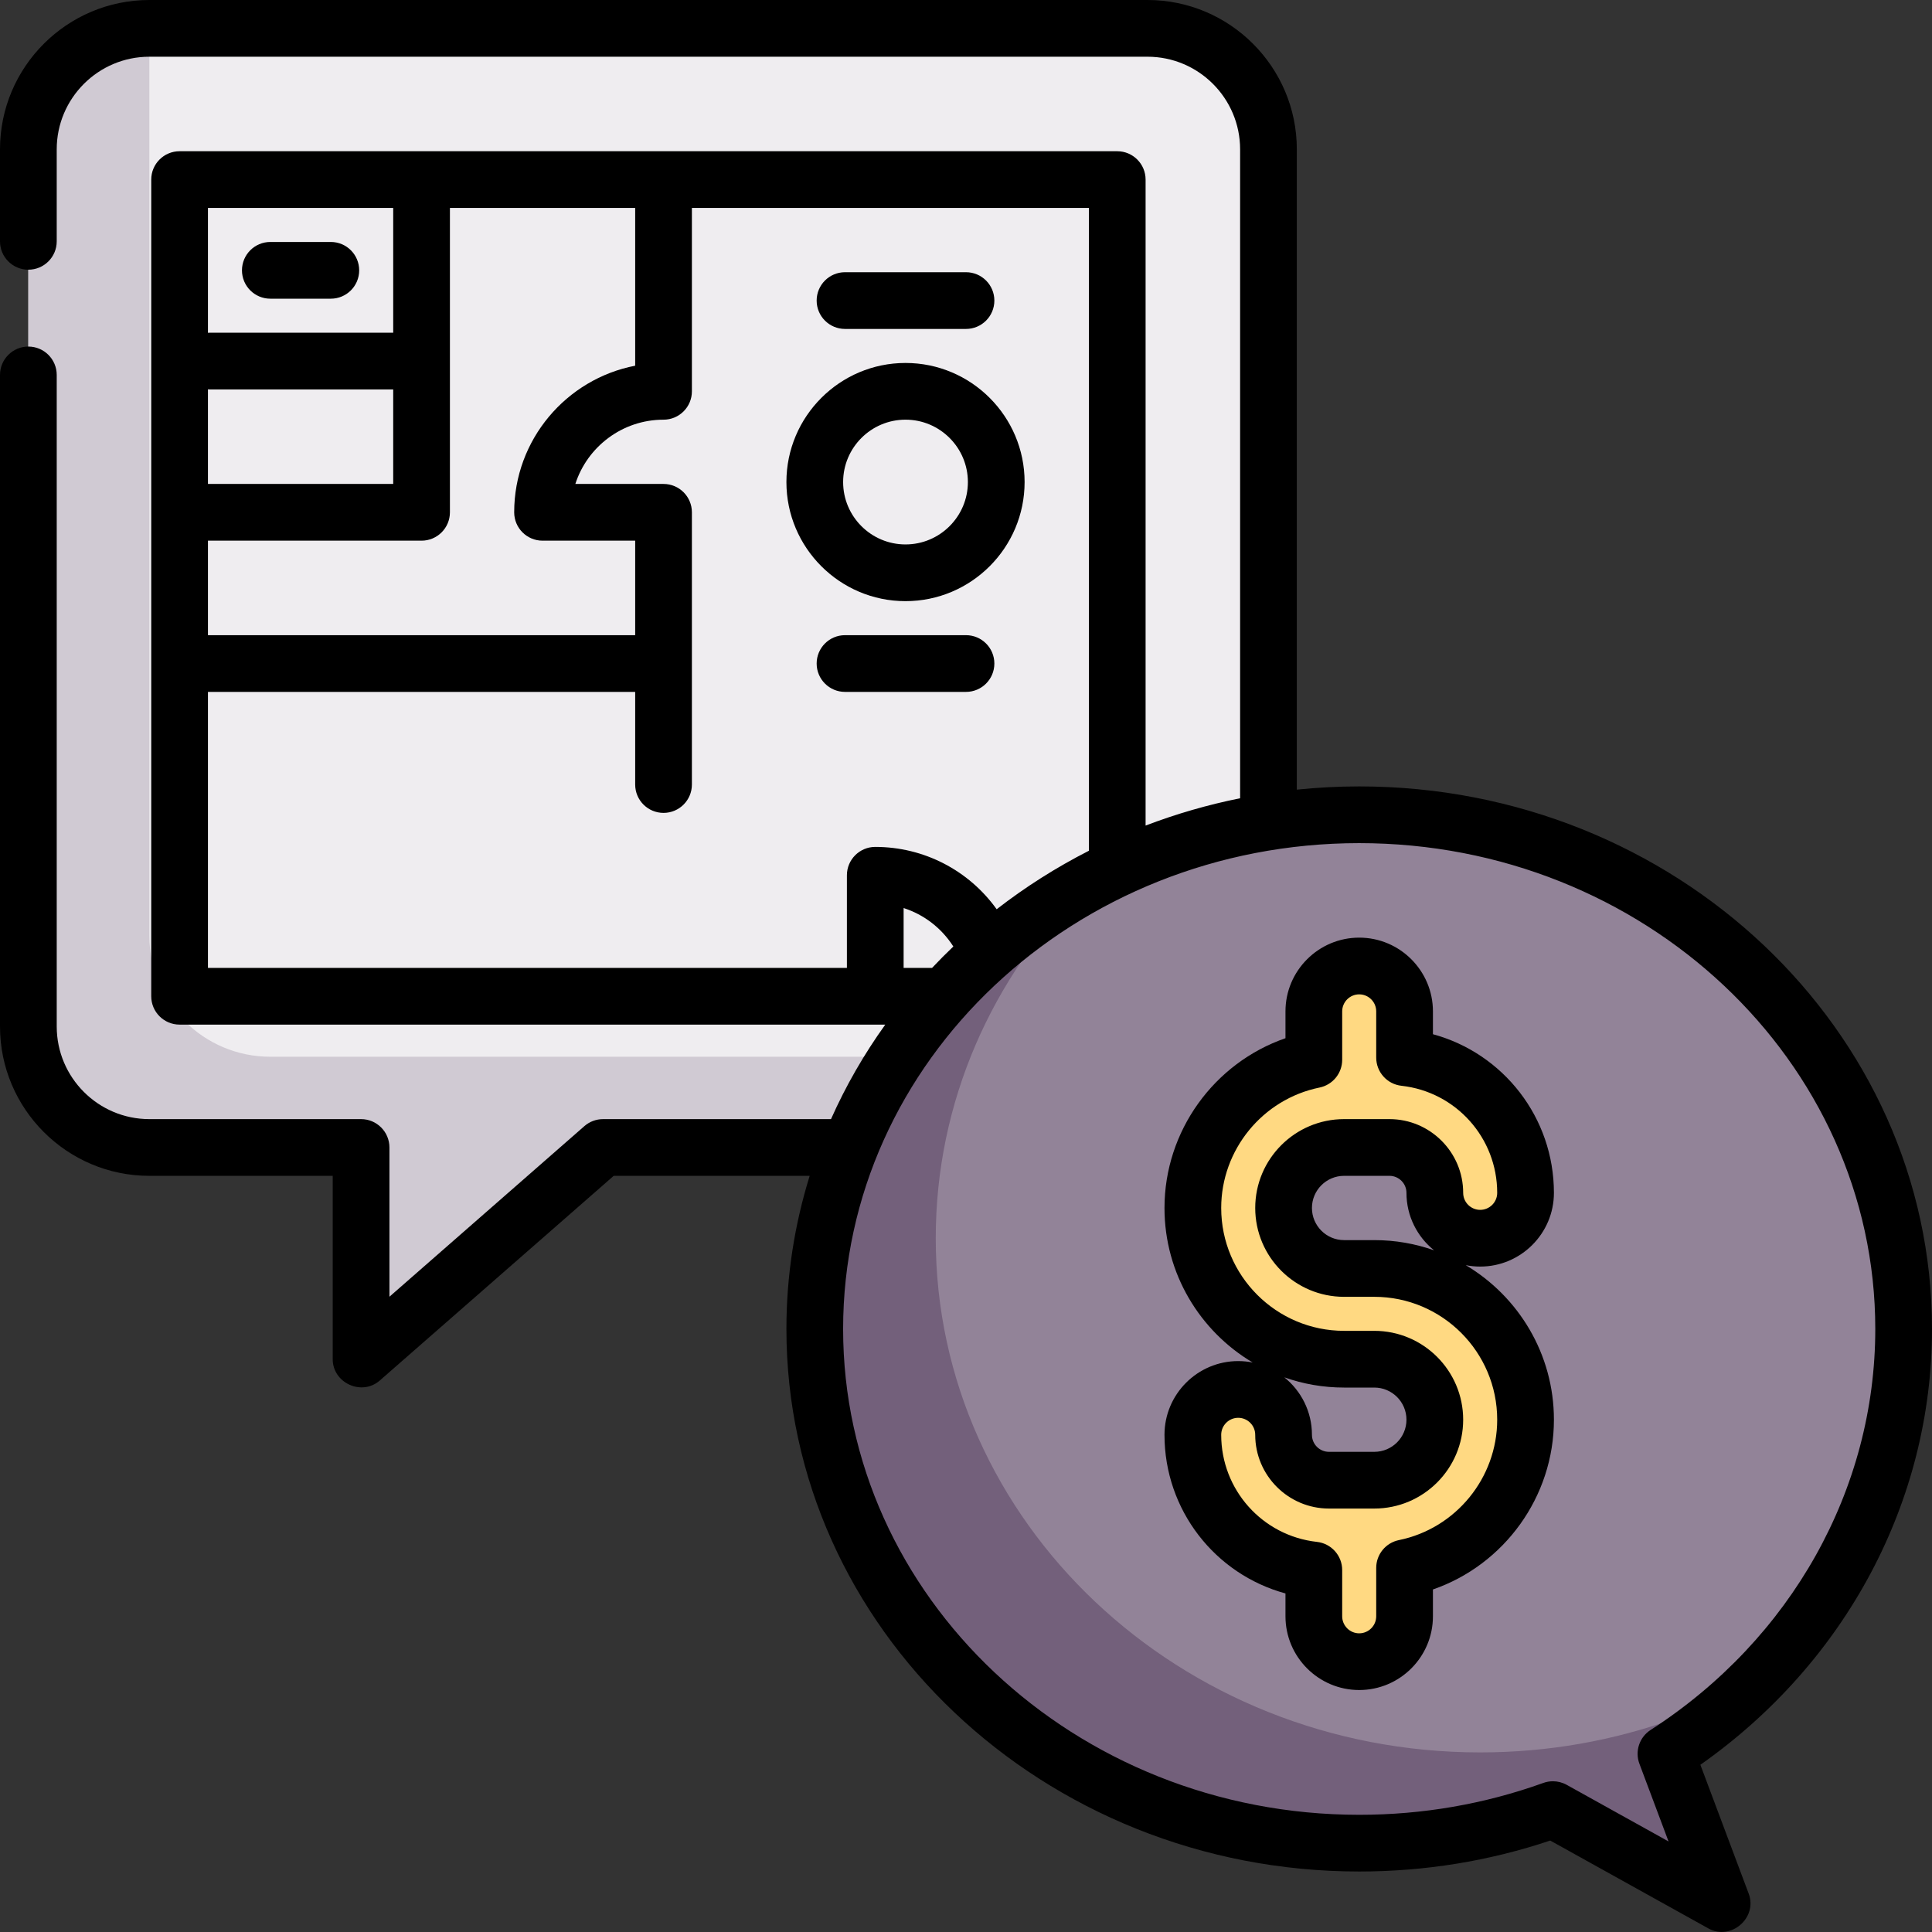 <svg height="512pt" viewBox="0 0 512 512" width="512pt" xmlns="http://www.w3.org/2000/svg"><rect x="0" y="0" width="512" height="512" fill="#333333" stroke="none"/><path d="m304.094 304.094h-144.281l-64.125 56.109v-56.109h-56.109c-17.707 0-32.062-14.355-32.062-32.062v-232.453c0-17.707 14.355-32.062 32.062-32.062h264.516c17.707 0 32.062 14.355 32.062 32.062v232.453c0 17.707-14.355 32.062-32.062 32.062zm0 0" fill="#efedf0"/><path d="m71.641 280.047c-17.707 0-32.062-14.355-32.062-32.062v-232.453c0-2.77.352-5.453 1.008-8.016h-1.008c-17.707 0-32.062 14.355-32.062 32.062v232.453c0 17.707 14.355 32.062 32.062 32.062h56.109v56.109l64.125-56.109h144.281c14.941 0 27.492-10.219 31.055-24.047zm0 0" fill="#d0cad3"/><path d="m504.484 352.188c0-75.258-64.598-136.266-144.281-136.266s-144.281 61.008-144.281 136.266 64.598 136.266 144.281 136.266c18.082 0 35.383-3.148 51.332-8.887l44.855 24.918-14.891-39.711c38.023-24.539 62.984-65.809 62.984-112.586zm0 0" fill="#928398"/><path d="m449.809 458.969-6.211-3.449c-15.949 5.738-33.25 8.887-51.332 8.887-79.684 0-144.281-61.008-144.281-136.266 0-36.273 15.012-69.234 39.48-93.652-42.793 23.641-71.543 67.496-71.543 117.699 0 75.258 64.598 136.266 144.281 136.266 18.082 0 35.383-3.148 51.332-8.887l44.855 24.918-14.891-39.711c2.848-1.84 5.613-3.781 8.309-5.805zm0 0" fill="#73607b"/><path d="m364.211 336.156h-8.016c-8.84 0-16.031-7.191-16.031-16.031s7.191-16.031 16.031-16.031h12.023c6.629 0 12.023 5.395 12.023 12.023 0 6.641 5.383 12.023 12.023 12.023s12.023-5.383 12.023-12.023c0-18.535-14.055-33.84-32.062-35.84v-12.254c0-6.641-5.383-12.023-12.023-12.023s-12.023 5.383-12.023 12.023v12.832c-18.27 3.723-32.062 19.914-32.062 39.27 0 22.098 17.98 40.078 40.078 40.078h8.016c8.84 0 16.031 7.191 16.031 16.031s-7.191 16.031-16.031 16.031h-12.023c-6.629 0-12.023-5.395-12.023-12.023 0-6.641-5.383-12.023-12.023-12.023s-12.023 5.383-12.023 12.023c0 18.535 14.055 33.84 32.062 35.844v12.25c0 6.641 5.383 12.023 12.023 12.023s12.023-5.383 12.023-12.023v-12.828c18.273-3.723 32.062-19.918 32.062-39.273 0-22.098-17.98-40.078-40.078-40.078zm0 0" fill="#ffd982"/><path d="m239.969 159.312c17.402 0 31.562-14.16 31.562-31.562s-14.16-31.562-31.562-31.562-31.562 14.16-31.562 31.562 14.16 31.562 31.562 31.562zm0-48.094c9.117 0 16.531 7.414 16.531 16.531s-7.414 16.531-16.531 16.531-16.531-7.414-16.531-16.531 7.414-16.531 16.531-16.531zm0 0"/><path d="m263.516 175.844c0-4.152-3.367-7.516-7.516-7.516h-32.062c-4.148 0-7.516 3.363-7.516 7.516s3.367 7.516 7.516 7.516h32.062c4.148 0 7.516-3.363 7.516-7.516zm0 0"/><path d="m223.938 87.172h32.062c4.148 0 7.516-3.363 7.516-7.516s-3.367-7.516-7.516-7.516h-32.062c-4.148 0-7.516 3.363-7.516 7.516s3.367 7.516 7.516 7.516zm0 0"/><path d="m71.641 79.156h16.031c4.148 0 7.516-3.363 7.516-7.516s-3.367-7.516-7.516-7.516h-16.031c-4.152 0-7.516 3.363-7.516 7.516s3.363 7.516 7.516 7.516zm0 0"/><path d="m512 352.188c0-79.281-68.094-143.781-151.797-143.781-5.586 0-11.102.297-16.531.855v-169.684c0-21.824-17.754-39.578-39.578-39.578h-264.516c-21.824 0-39.578 17.754-39.578 39.578v24.383c0 4.148 3.363 7.512 7.516 7.512 4.148 0 7.516-3.363 7.516-7.512v-24.383c0-13.539 11.012-24.547 24.547-24.547h264.516c13.535 0 24.547 11.008 24.547 24.547v171.965c-8.641 1.738-17.012 4.172-25.047 7.242v-171.191c0-4.152-3.367-7.516-7.516-7.516h-248.484c-4.152 0-7.516 3.363-7.516 7.516v216.422c0 4.152 3.363 7.516 7.516 7.516h187.012c-5.625 7.832-10.457 16.215-14.383 25.047h-60.41c-1.82 0-3.578.66-4.949 1.859l-51.66 45.207v-39.551c0-4.152-3.367-7.516-7.516-7.516h-56.109c-13.535 0-24.547-11.012-24.547-24.547v-172.672c0-4.152-3.367-7.516-7.516-7.516-4.152 0-7.516 3.363-7.516 7.516v172.672c0 21.824 17.754 39.578 39.578 39.578h48.594v48.594c0 6.312 7.695 9.828 12.465 5.656l62-54.25h51.938c-4.008 12.875-6.168 26.492-6.168 40.578 0 79.281 68.098 143.781 151.797 143.781 17.375 0 34.387-2.758 50.625-8.203l41.914 23.289c5.992 3.328 13.078-2.824 10.684-9.207l-12.809-34.16c38.547-27.102 61.383-69.848 61.383-115.5zm-343.672-255.273c-18.238 3.52-32.062 19.598-32.062 38.852 0 4.152 3.363 7.516 7.516 7.516h24.547v25.047h-113.219v-25.047h56.609c4.148 0 7.516-3.363 7.516-7.516v-80.656h49.094zm-113.219 6.262c.164.012.328.027.5.027h48.594v25.047h-49.094zm49.094-48.066v33.062h-48.594c-.172 0-.336.016-.5.023v-33.086zm103.703 201.391h-152.797v-73.141h113.219v24.547c0 4.152 3.363 7.516 7.516 7.516 4.148 0 7.516-3.363 7.516-7.516v-72.141c0-4.152-3.367-7.516-7.516-7.516h-23.371c3.18-9.871 12.457-17.031 23.371-17.031 4.148 0 7.516-3.363 7.516-7.516v-48.594h105.203v170.348c-8.684 4.426-16.863 9.621-24.438 15.5-7.375-10.305-19.273-16.52-32.172-16.52-4.148 0-7.516 3.367-7.516 7.516v24.551h-16.531zm31.562 0v-15.859c5.395 1.727 10.062 5.305 13.176 10.188-1.934 1.844-3.809 3.734-5.637 5.672zm197.957 201.957c-2.973 1.918-4.203 5.645-2.965 8.953l7.719 20.586-26.992-15c-1.129-.625-2.387-.945-3.652-.945-.855 0-1.715.148-2.543.445-15.578 5.602-31.992 8.445-48.789 8.445-75.414 0-136.77-57.758-136.77-128.754 0-70.992 61.355-128.75 136.77-128.75s136.766 57.758 136.766 128.75c0 42.48-22.258 82.207-59.543 106.27zm0 0"/><path d="m411.805 316.117c0-19.934-13.383-36.957-32.062-42.039v-6.055c0-10.773-8.766-19.539-19.539-19.539s-19.539 8.766-19.539 19.539v7.113c-18.898 6.539-32.062 24.566-32.062 44.988 0 17.402 9.391 32.656 23.375 40.957-1.242-.246-2.523-.379-3.836-.379-10.773 0-19.539 8.766-19.539 19.539 0 19.934 13.383 36.957 32.062 42.039v6.055c0 10.773 8.766 19.539 19.539 19.539s19.539-8.766 19.539-19.539v-7.109c18.898-6.543 32.062-24.57 32.062-44.992 0-17.402-9.391-32.656-23.371-40.957 1.238.246 2.52.379 3.832.379 10.773 0 19.539-8.766 19.539-19.539zm-24.047 0c0-10.773-8.766-19.539-19.539-19.539h-12.023c-12.984 0-23.547 10.562-23.547 23.547s10.562 23.547 23.547 23.547h8.016c17.957 0 32.562 14.605 32.562 32.562 0 15.414-10.953 28.832-26.047 31.91-3.5.715-6.016 3.793-6.016 7.363v12.828c0 2.488-2.023 4.512-4.508 4.512s-4.508-2.023-4.508-4.512v-12.25c0-3.828-2.879-7.047-6.688-7.469-14.465-1.609-25.375-13.805-25.375-28.375 0-2.484 2.023-4.508 4.508-4.508s4.508 2.023 4.508 4.508c0 10.773 8.766 19.539 19.539 19.539h12.023c12.984 0 23.547-10.562 23.547-23.547s-10.562-23.547-23.547-23.547h-8.016c-17.953 0-32.562-14.605-32.562-32.562 0-15.414 10.953-28.832 26.047-31.91 3.5-.711 6.016-3.789 6.016-7.363v-12.828c0-2.488 2.023-4.508 4.508-4.508s4.508 2.02 4.508 4.508v12.25c0 3.828 2.883 7.047 6.688 7.469 14.465 1.609 25.375 13.809 25.375 28.375 0 2.484-2.02 4.508-4.508 4.508-2.484 0-4.508-2.02-4.508-4.508zm-7.715 15.23c-4.957-1.75-10.285-2.703-15.832-2.703h-8.016c-4.695 0-8.516-3.82-8.516-8.52 0-4.695 3.82-8.516 8.516-8.516h12.023c2.484 0 4.508 2.023 4.508 4.508 0 6.152 2.859 11.648 7.316 15.23zm-39.676 33.664c4.953 1.754 10.281 2.707 15.828 2.707h8.016c4.695 0 8.516 3.82 8.516 8.516s-3.82 8.516-8.516 8.516h-12.023c-2.484 0-4.508-2.02-4.508-4.508 0-6.148-2.855-11.645-7.312-15.23zm0 0"/></svg>